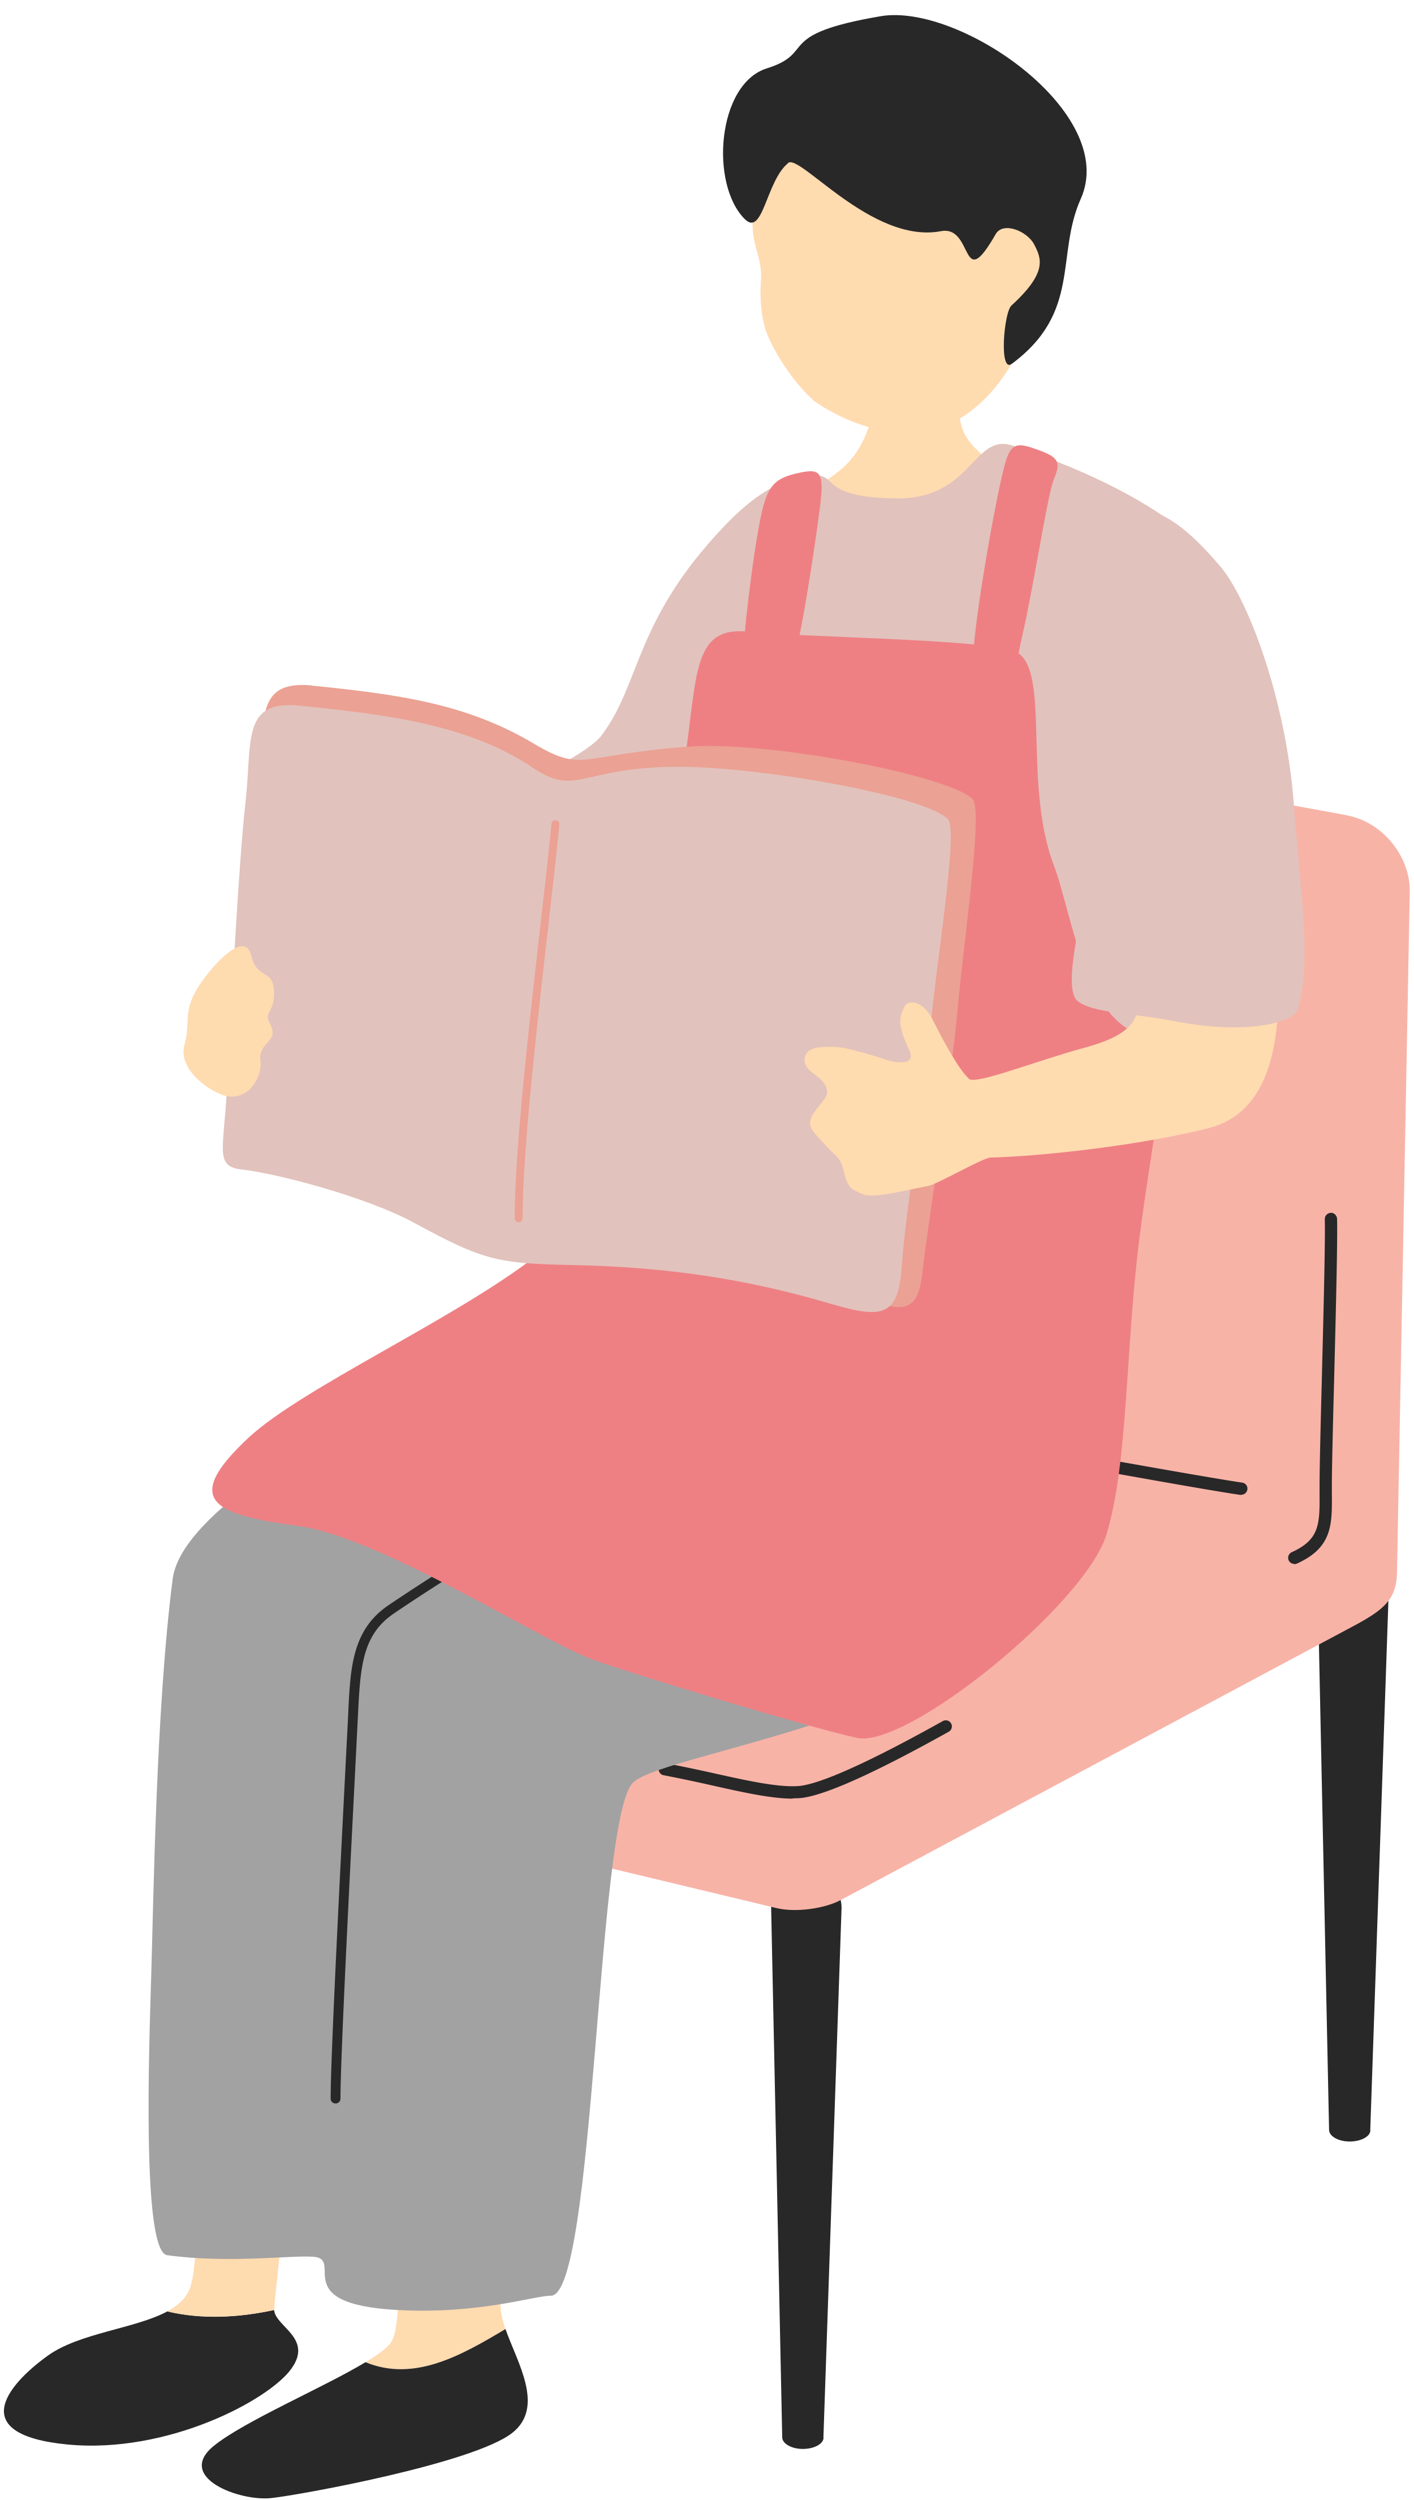 <svg width="86" height="152" fill="none" xmlns="http://www.w3.org/2000/svg"><path d="M50.089 148.228c-.01.383-.58.681-1.262.681s-1.243-.317-1.252-.7l-.673-32.165c-.028-1.14.944-2.083 2.159-2.073 1.215 0 2.168.961 2.121 2.101l-1.102 32.156h.009Zm33.26-18.694c-.01.383-.58.682-1.262.682s-1.243-.317-1.252-.7l-.673-32.166c-.028-1.139.944-2.082 2.159-2.073 1.215 0 2.168.962 2.121 2.101l-1.103 32.156h.01Z" fill="#282828"/><path d="m81.939 49.574-30.036-5.471c-2.131-.392-3.879 1.064-3.879 3.23v40.233c0 .27.028.55.075.822-.729.065-1.449.233-1.981.494L11.044 105.96c-1.046.504-.972 1.148.16 1.419l36.035 8.646c1.13.271 2.897.046 3.916-.504l31.391-16.77c1.551-.858 2.392-1.484 2.42-3.109l.776-41.418c.038-2.166-1.673-4.248-3.803-4.64v-.01Z" fill="#F8B3A7"/><path d="M48.21 109.367c-1.317 0-3.065-.392-4.897-.803a87.92 87.92 0 0 0-2.934-.616.37.37 0 1 1 .13-.728c1 .187 2 .401 2.963.616 1.972.439 3.832.85 5.075.766.888-.056 3.14-.794 8.794-3.95a.37.37 0 0 1 .364.645c-4.635 2.586-7.7 3.949-9.102 4.042-.122 0-.253.01-.383.01l-.01.018ZM75.49 90.9h-.046c-1.57-.234-4.692-.785-7.71-1.326a528.331 528.331 0 0 0-5.86-1.018.378.378 0 0 1-.309-.43.376.376 0 0 1 .43-.308c1.328.215 3.552.607 5.87 1.018 3.009.532 6.13 1.083 7.69 1.317a.362.362 0 0 1 .309.42.374.374 0 0 1-.383.317l.01.01Zm3.224 4.192a.37.37 0 0 1-.336-.215.376.376 0 0 1 .186-.495c1.71-.775 1.701-1.718 1.692-3.585v-.514c0-.906.056-3.314.13-6.116.104-4.07.225-8.692.188-10.037 0-.205.159-.373.364-.383.197-.018.374.16.383.365.038 1.363-.084 5.994-.186 10.083-.075 2.792-.131 5.201-.131 6.097v.514c.018 1.914.028 3.296-2.122 4.267a.442.442 0 0 1-.159.037l-.009-.018ZM76.06 51.665h-.046c-1.57-.233-4.692-.784-7.71-1.325a505.634 505.634 0 0 0-5.86-1.018.378.378 0 0 1-.308-.43.376.376 0 0 1 .43-.308c1.327.215 3.551.607 5.869 1.018 3.009.532 6.13 1.083 7.69 1.316a.362.362 0 0 1 .31.42.374.374 0 0 1-.384.318l.01.01Z" fill="#282828"/><path d="M30.744 141.617a6.158 6.158 0 0 1-.252-.934c-.28-2.017-.327-11.027-.449-12.39 0 0-5.953-1.242-6.187.681-.243 1.924 1.038 12.008-.112 13.511-.252.327-.794.719-1.514 1.148 2.935 1.214 5.776-.382 8.514-2.016Z" fill="#FFDBB0"/><path d="M30.744 141.617c-2.729 1.634-5.57 3.231-8.513 2.017-2.552 1.541-7.355 3.576-9.215 5.079-2.383 1.924 1.57 3.399 3.486 3.184 1.916-.215 12.261-2.119 14.635-3.949 2.037-1.578.308-4.314-.393-6.331Zm-20.578-1.065c-1.953 1.046-5.326 1.298-7.252 2.68-2.607 1.877-4.887 4.818 1.187 5.406 6.075.588 12.252-2.698 13.617-4.603 1.345-1.867-.972-2.558-1.047-3.576-2.168.476-4.42.588-6.514.084l.01.009Z" fill="#282828"/><path d="M17.382 128.984s-5.29-1.615-5.58-.569c-.289 1.055.552 8.086-.214 10.616-.206.663-.72 1.139-1.42 1.512 2.083.495 4.345.383 6.513-.084v-.065c.028-1.055 1.196-9.813.71-11.41h-.009Z" fill="#FFDBB0"/><path d="M64.594 72.488c.187.317 5.794 10.233.337 22.184-4.355 9.552-24.345 11.774-26.42 13.707-2.233 2.091-2.308 31.241-5.009 31.213-1.028 0-4.364 1.139-9.336.868-6.738-.364-3.15-3.118-5.14-3.239-1.42-.094-5.112.42-8.86-.094-1.541-.215-1.102-12.567-.971-16.928.14-4.472.29-16.302 1.308-24.2.626-4.875 13.906-11.373 17.719-12.979 3.888-1.643 8.448-8.842 10.813-9.953 3.243-1.531 25.56-.579 25.56-.579Z" fill="#A2A2A2"/><path d="M20.41 127.902a.295.295 0 0 1-.3-.299c0-2.661.636-14.901.935-20.793.065-1.288.121-2.269.14-2.773.13-2.642.243-4.93 2.42-6.414 1.888-1.289 8.346-5.481 13.103-7.787a.287.287 0 0 1 .392.14c.075.15.01.327-.14.392-4.729 2.297-11.149 6.47-13.018 7.75-1.841 1.26-2.019 3.081-2.159 5.956-.028.505-.075 1.485-.14 2.774-.3 5.882-.935 18.113-.935 20.755 0 .168-.13.299-.299.299Z" fill="#282828"/><path d="M52.8 20.668c.252 0 5.962.056 6.27.028.113.532-1.336 3.613-.448 5.593 1.131 2.511 7.047 3.968 6.224 6.414-2.56 6.134-14.037 4.118-16.429 1.251-.87-5.462 2.682-3.52 4.299-7.665 1.084-2.792.075-5.276.075-5.621h.009Z" fill="#FFDBB0"/><path d="M61.939 21.34c-1.57 3.23-4.103 4.892-6.271 4.976-2.168.075-4.224-.626-6.13-1.914-1.533-1.363-2.72-3.483-2.991-4.407-.253-.84-.337-1.858-.271-2.83.168-2.268-1.243-2.184.037-6.787.393-1.4.664-4.407 6.495-4.967 5.13-.495 16.467 5.667 9.121 15.938l.01-.01Z" fill="#FFDBB0"/><path d="M47.921 9.93c-1.327 1.083-1.514 4.5-2.626 3.39-2.14-2.139-1.663-8.217 1.337-9.16 3.084-.971.355-2.054 6.934-3.175C58.36.173 68.06 6.877 65.734 12.087c-1.542 3.445.046 6.89-4.197 10.037-.794.588-.476-3.156-.018-3.548 2.215-2.026 1.813-2.866 1.383-3.707-.44-.84-1.897-1.4-2.337-.644-2.158 3.772-1.317-.55-3.336-.168-4.224.803-8.672-4.855-9.317-4.127h.01Z" fill="#282828"/><path d="M52.033 31.134c-1.87-2.69-4.383-2.923-7.981.858-5.486 5.752-5.047 9.496-7.458 12.717-1.495 1.998-12.803 6.564-16.476 8.002-2.7 1.064-3.327 2.96-3.327 4.416 0 3.716 1.907 6.07 3.187 5.836 2.57-.467 23.55-11.68 24.055-14.07.626-2.923 9.047-16.247 7.99-17.769l.01.01Z" fill="#E2C2BC"/><path d="M39.735 48.8c1.122-10.158 7.7-19.29 8.803-19.635 2.944-.915.515 1.073 5.897 1.139 4.692.112 4.757-4.006 7.14-3.212 5.103 1.69 8.495 3.604 10.738 5.453 2.262 1.867-5.336 8.29-2.869 13.473.14.298.234 9.944 0 20.037-.084 3.482-.43 13.968-2.065 14.453-1.3.392-7.093-.523-9.392-.69-1.29-.094-18.439-.664-19.486-1.336-3.326-2.138-.644-4.93-.86-8.627-.513-8.74.655-8.16 2.085-21.036l.01-.019Z" fill="#E2C2BC"/><path d="M45.464 38.4c3.58.373 13.625.439 16.102 1.148 2.486.71.56 7.871 2.523 13.053 1.178 3.119 1.907 10.028 5.972 10.467 1.411.15.028 5.891-.785 12.408-.813 6.517-.673 13.585-1.981 17.834-1.309 4.248-12.14 13.043-15.187 12.362-3.046-.682-13.027-3.688-16.036-4.753-3.01-1.064-12.86-7.441-17.943-8.132-5.084-.691-7.15-1.513-3.01-5.369 3.253-3.025 12.495-7.19 17.41-10.99 4.692-3.622 8.131-24.135 9.028-29.616.888-5.48.421-8.758 3.898-8.403l.009-.01Z" fill="#EE8084"/><path d="M61.136 28.155c-.552 1.979-1.86 9.355-1.953 11.83-.094 2.474-.626 1.858 1.196 1.858s.981.354 1.757-3.007c.775-3.361 1.56-8.711 1.962-9.701.402-.99.346-1.307-.897-1.755-1.243-.458-1.691-.542-2.065.784v-.01Zm-14.691 2.539c-.551 1.98-1.271 8.151-1.365 10.626-.093 2.474-.626 1.858 1.197 1.858 1.822 0 1.261.355 2.028-3.007.766-3.361 1.42-8.216 1.56-9.28.271-2.13.084-2.428-1.224-2.148-1.29.27-1.813.616-2.187 1.942l-.01.01Z" fill="#EE8084"/><path d="M18.998 41.693c5.308.533 9.402 1.111 13.43 3.502 3.065 1.82 2.7.71 9.448.205 4.869-.364 15.878 1.756 17.28 3.193.654.682-.561 8.73-.916 12.82-.346 3.959-1.795 12.875-2.15 16.05-.336 3.081-1.888 1.96-5.075 1.018-5.018-1.476-9.541-2.661-15.438-2.783-4.514-.093-5.364-.261-9.57-2.549-3.028-1.643-8.513-3.043-10.513-3.258-1.664-.187-1.103-1.167-.907-4.911.234-4.492.71-13.698 1.13-17.432.421-3.735-.26-6.219 3.29-5.864l-.009.01Z" fill="#EBA193"/><path d="M18.204 42.907c5.308.532 10.298 1.148 14.186 3.763 2.682 1.801 2.888 0 8.691-.047 4.888-.047 15.168 1.736 16.57 3.184.654.681-.701 8.618-1.056 12.707-.346 3.959-1.542 11.382-1.748 14.472-.206 3.09-1.178 3.221-4.364 2.278-5.019-1.475-9.794-2.222-15.691-2.343-4.514-.093-5.365-.262-9.57-2.549-3.028-1.643-8.514-3.044-10.514-3.259-1.663-.186-1.102-1.167-.906-4.91.234-4.492.71-13.698 1.13-17.433.421-3.735-.26-6.218 3.29-5.863h-.018Z" fill="#E2C2BC"/><path d="M31.549 74.325a.247.247 0 0 1-.243-.243c0-4.043.86-11.624 1.551-17.721.28-2.493.533-4.65.683-6.265a.234.234 0 0 1 .261-.215c.131.01.234.13.215.261-.15 1.616-.402 3.773-.682 6.266-.692 6.087-1.551 13.66-1.551 17.665 0 .13-.113.243-.243.243l.009.009Z" fill="#EBA193"/><path d="M11.222 63.506c.448-1.578-.318-2.147 1.439-4.332.243-.308 2.215-2.727 2.626-1.055.364 1.494 1.355.747 1.383 2.24.019 1.233-.645 1.168-.271 1.84.626 1.14-.551 1.064-.58 2.157.225.97-.626 2.596-2.065 2.287-.86-.186-2.981-1.55-2.532-3.127v-.01Zm38.26 4.19c.523-.794 1.047-1.028.72-1.69-.337-.663-1.3-.869-1.262-1.56.037-.812.888-.784 1.729-.793.84 0 2.617.588 3.345.821.393.122 1.757.364 1.29-.616-.832-1.727-.533-2.11-.29-2.652.197-.448 1.122-.382 1.701.775.58 1.158 1.552 3.007 2.224 3.623.402.364 4.056-1.083 6.888-1.858 3.551-.962 3.785-1.998 3.243-5.173-.337-1.988-.355-5.49-.336-7.077.018-1.578 8.233-2.596 8.579-1.372.439 1.54-.066 3.669.261 7.124.374 3.837.552 10.167-4.046 11.344-4.178 1.064-10.29 1.727-13.28 1.793-.44 0-3.252 1.633-3.794 1.727-1.533.28-3.28.784-3.963.504-.682-.28-.925-.345-1.159-1.344-.233-.99-.41-.831-1.14-1.653-.72-.822-1.243-1.14-.71-1.923Z" fill="#FFDBB0"/><path d="M66.687 31.649c2.234-1.083 4-1.4 7.57 2.838 1.626 1.933 3.981 8.058 4.439 14.491.318 4.426 1.112 9.365.262 12.343-.243.86-3.075 1.625-7.449.785-2.757-.532-4.953-.486-5.943-1.214-1.234-.906.925-7.414.925-9.813 0-2.017-1.449-8.002-1.56-9.02-.169-1.475-.646-4.724-.608-6.106.028-1.456 1.243-3.763 2.364-4.304Z" fill="#E2C2BC"/></svg>